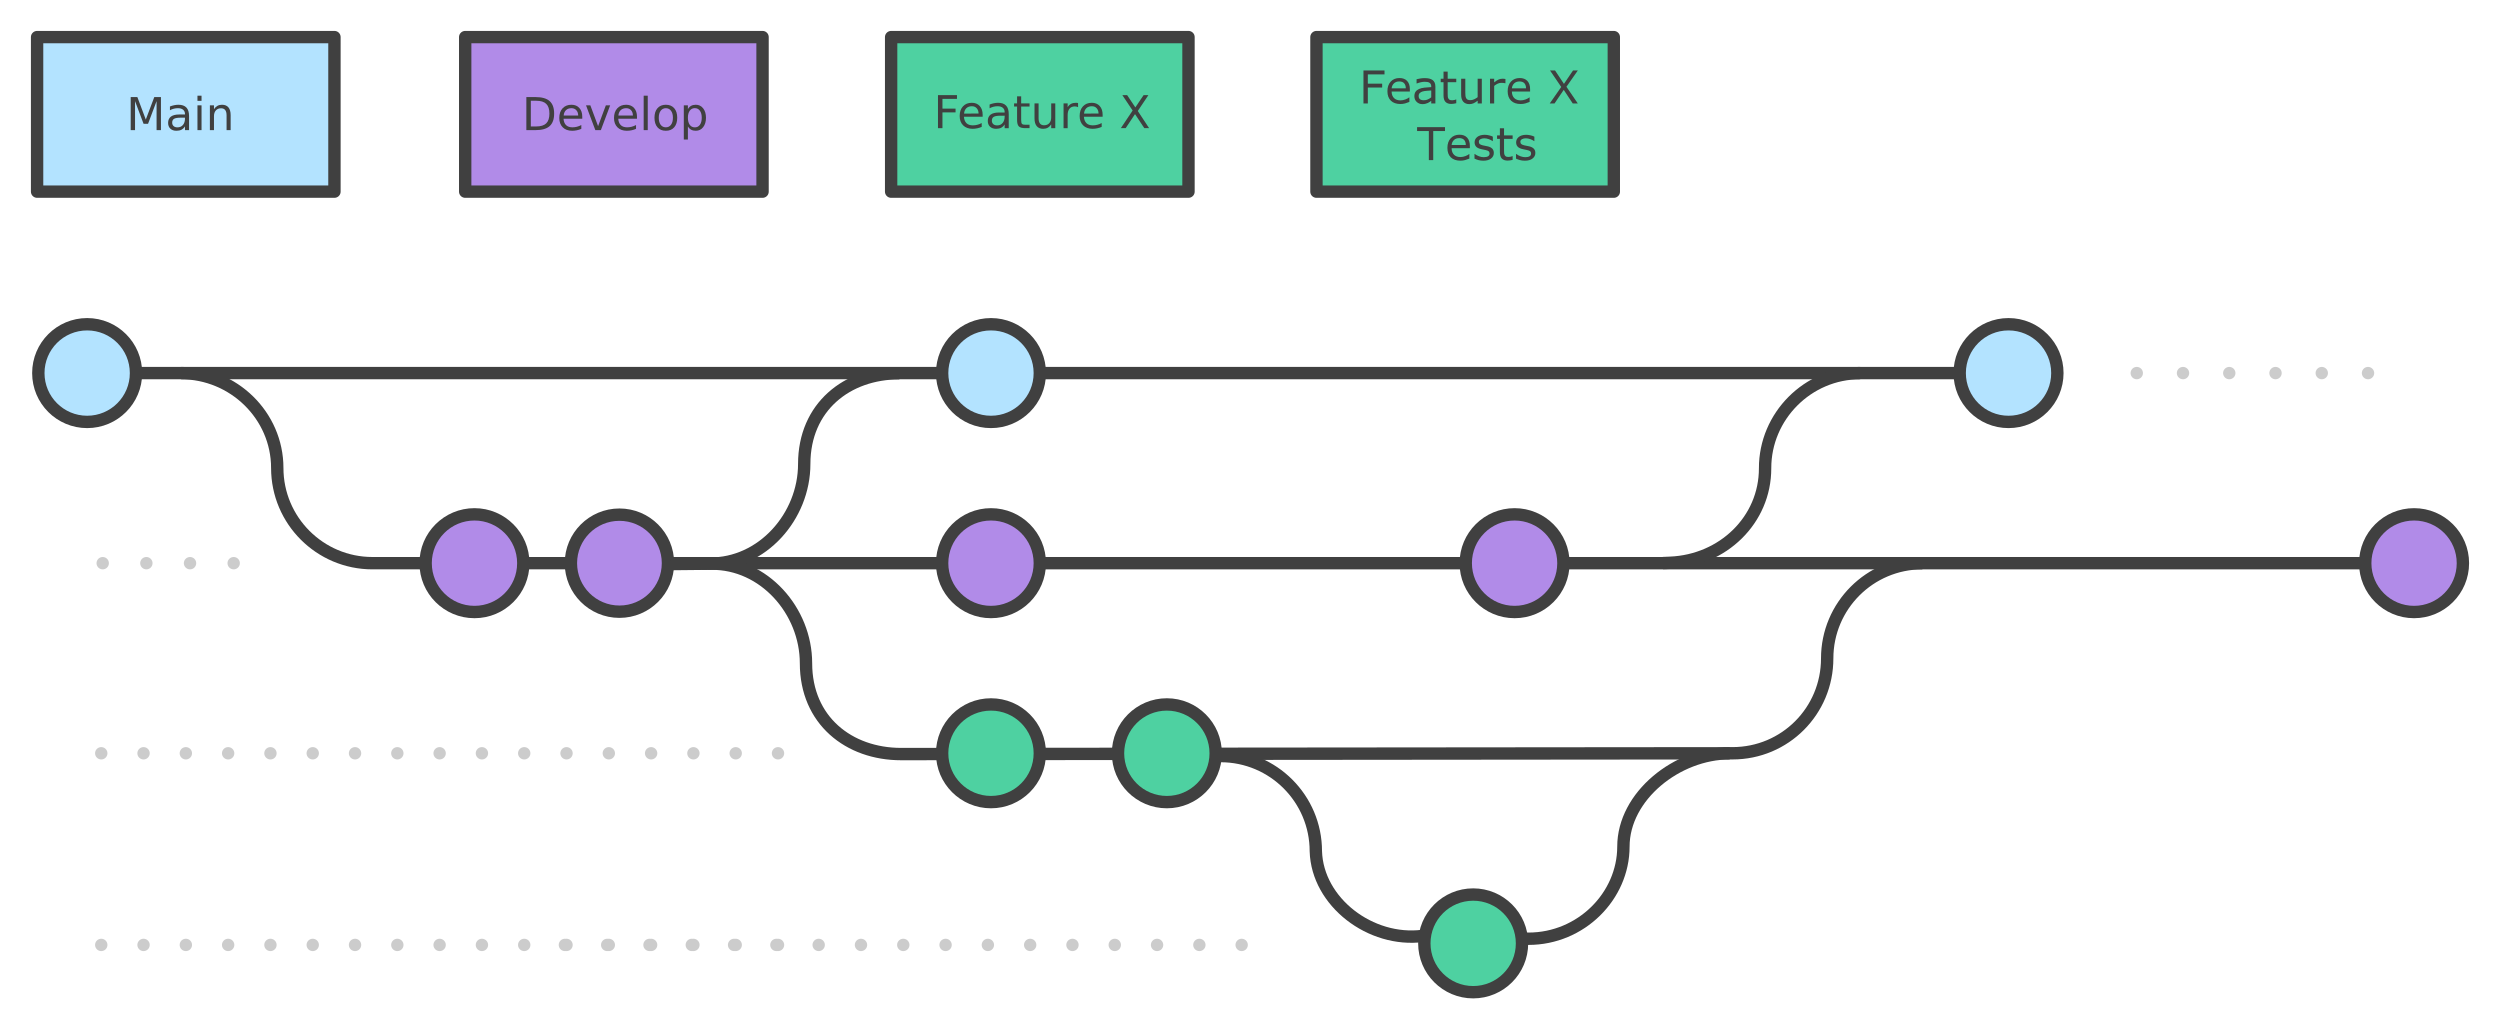 <?xml version="1.0" encoding="UTF-8" standalone="no"?>
<svg
   xmlns:dc="http://purl.org/dc/elements/1.1/"
   xmlns:cc="http://creativecommons.org/ns#"
   xmlns:rdf="http://www.w3.org/1999/02/22-rdf-syntax-ns#"
   xmlns:svg="http://www.w3.org/2000/svg"
   xmlns="http://www.w3.org/2000/svg"
   xmlns:sodipodi="http://sodipodi.sourceforge.net/DTD/sodipodi-0.dtd"
   xmlns:inkscape="http://www.inkscape.org/namespaces/inkscape"
   viewBox="0 0 808.8 333"
   id="svg3502"
   version="1.1"
   inkscape:version="0.92.3 (2405546, 2018-03-11)"
   sodipodi:docname="exercise-feature-branch.svg"
   width="808.8"
   height="333">
  <defs
     id="defs3610" />
  <sodipodi:namedview
     pagecolor="#ffffff"
     bordercolor="#666666"
     borderopacity="1"
     objecttolerance="10"
     gridtolerance="10"
     guidetolerance="10"
     inkscape:pageopacity="0"
     inkscape:pageshadow="2"
     inkscape:window-width="1920"
     inkscape:window-height="1021"
     id="namedview3608"
     showgrid="false"
     inkscape:zoom="1.3100902"
     inkscape:cx="467.19198"
     inkscape:cy="92.578825"
     inkscape:window-x="1920"
     inkscape:window-y="0"
     inkscape:window-maximized="1"
     inkscape:current-layer="svg3502"
     inkscape:pagecheckerboard="0"
     showguides="false"
     height="363.7px"
     inkscape:snap-intersection-paths="true"
     inkscape:snap-object-midpoints="true"
     inkscape:snap-bbox="false"
     inkscape:bbox-paths="true"
     inkscape:bbox-nodes="true"
     inkscape:snap-bbox-midpoints="true"
     inkscape:snap-bbox-edge-midpoints="true"
     inkscape:object-paths="true"
     inkscape:snap-smooth-nodes="true"
     inkscape:snap-midpoints="true"
     inkscape:snap-center="true"
     inkscape:snap-nodes="true"
     inkscape:snap-others="false"
     inkscape:snap-global="true"
     fit-margin-top="10"
     fit-margin-left="10"
     fit-margin-right="10"
     fit-margin-bottom="10" />
  <style
     id="style3504">.st0{display:none;} .st1{display:inline;} .st2{fill:#FFFFFF;} .st3{fill:none;stroke:#9882CE;stroke-width:4;stroke-miterlimit:10;} .st4{fill:#FFFFFF;stroke:#404040;stroke-width:4;stroke-linecap:round;stroke-linejoin:round;stroke-miterlimit:10;} .st5{fill:#FFFFFF;stroke:#404040;stroke-width:4;stroke-miterlimit:10;} .st6{fill:#B3E3FF;stroke:#404040;stroke-width:4;stroke-miterlimit:10;} .st7{fill:#B18BE8;stroke:#404040;stroke-width:4;stroke-miterlimit:10;} .st8{fill:#FFFFFF;stroke:#404040;stroke-width:6;stroke-miterlimit:10;} .st9{fill:#B3E3FF;stroke:#404040;stroke-width:6;stroke-miterlimit:10;} .st10{fill:#404040;} .st11{fill:none;stroke:#404040;stroke-width:4;stroke-linecap:round;stroke-linejoin:round;stroke-miterlimit:10;} .st12{fill:#B18BE8;stroke:#404040;stroke-width:4;stroke-linecap:round;stroke-linejoin:round;stroke-miterlimit:10;} .st13{fill:#444444;} .st14{fill:none;stroke:#404040;stroke-width:4;stroke-miterlimit:10;} .st15{fill:#4ED1A1;stroke:#404040;stroke-width:4;stroke-miterlimit:10;} .st16{fill:none;stroke:#CCCCCC;stroke-width:7;stroke-linecap:round;stroke-linejoin:round;stroke-miterlimit:10;} .st17{fill:#FFFFFF;stroke:#CCCCCC;stroke-width:7;stroke-linecap:round;stroke-linejoin:round;stroke-miterlimit:10;} .st18{fill:none;stroke:#404040;stroke-width:7;stroke-miterlimit:10;} .st19{fill:#B3E3FF;stroke:#404040;stroke-width:7;stroke-miterlimit:10;} .st20{fill:none;stroke:#CCCCCC;stroke-width:8;stroke-linecap:round;stroke-miterlimit:10;} .st21{fill:none;stroke:#404040;stroke-width:8;stroke-linecap:round;stroke-miterlimit:10;} .st22{fill:#FFFFFF;stroke:#404040;stroke-width:4;stroke-linejoin:round;stroke-miterlimit:10;} .st23{fill:#B3E3FF;stroke:#404040;stroke-width:4;stroke-linejoin:round;stroke-miterlimit:10;} .st24{fill:none;stroke:#CCCCCC;stroke-linecap:round;stroke-linejoin:round;stroke-miterlimit:10;} .st25{fill:#999999;} .st26{fill:#4ED1A1;stroke:#404040;stroke-width:4;stroke-linecap:round;stroke-linejoin:round;stroke-miterlimit:10;} .st27{fill:#4CD3D6;stroke:#404040;stroke-width:4;stroke-linejoin:round;stroke-miterlimit:10;} .st28{fill:none;stroke:#59AFE1;stroke-width:4;stroke-miterlimit:10;} .st29{fill:#59AFE1;stroke:#404040;stroke-width:4;stroke-linejoin:round;stroke-miterlimit:10;} .st30{fill:none;stroke:#404040;stroke-width:8;stroke-linecap:round;stroke-linejoin:round;stroke-miterlimit:10;stroke-dasharray:0,30;} .st31{fill:#FFFFFF;stroke:#59AFE1;stroke-width:4;stroke-miterlimit:10;} .st32{fill:#FC8363;stroke:#404040;stroke-width:4;stroke-linecap:round;stroke-linejoin:round;stroke-miterlimit:10;} .st33{fill:#CCCCCC;stroke:#404040;stroke-width:4;stroke-miterlimit:10;} .st34{fill:#FFFFFF;stroke:#6693ED;stroke-width:4;stroke-miterlimit:10;} .st35{fill:none;stroke:#A97CDD;stroke-width:4;stroke-linecap:round;stroke-linejoin:round;stroke-miterlimit:10;} .st36{fill:none;stroke:#B3E3FF;stroke-width:4;stroke-linecap:round;stroke-linejoin:round;stroke-miterlimit:10;} .st37{fill:none;stroke:#4ED1A1;stroke-width:4;stroke-linecap:round;stroke-miterlimit:10;} .st38{fill:none;stroke:#4ED1A1;stroke-width:4;stroke-linecap:round;stroke-linejoin:round;stroke-miterlimit:10;} .st39{fill:#E24B88;stroke:#404040;stroke-width:4;stroke-linecap:round;stroke-linejoin:round;stroke-miterlimit:10;} .st40{fill:none;stroke:#DEEFF8;stroke-width:4;stroke-miterlimit:10;} .st41{fill:none;stroke:#CCCCCC;stroke-width:4;stroke-linecap:round;stroke-linejoin:round;} .st42{fill:none;stroke:#CCCCCC;stroke-width:4;stroke-linecap:round;stroke-linejoin:round;stroke-dasharray:0,14.305;} .st43{fill:none;stroke:#CCCCCC;stroke-width:4;stroke-linecap:round;stroke-linejoin:round;stroke-dasharray:0,14.169;} .st44{fill:none;stroke:#CCCCCC;stroke-width:4;stroke-linecap:round;stroke-linejoin:round;stroke-dasharray:0,13.979;} .st45{fill:none;stroke:#CCCCCC;stroke-width:4;stroke-linecap:round;stroke-linejoin:round;stroke-dasharray:0,14.788;} .st46{fill:none;stroke:#CCCCCC;stroke-width:4;stroke-linecap:round;stroke-linejoin:round;stroke-dasharray:0,14.963;} .st47{fill:#B3E3FF;stroke:#404040;stroke-width:4;stroke-linecap:round;stroke-linejoin:round;stroke-miterlimit:10;} .st48{fill:none;stroke:#CCCCCC;stroke-width:4;stroke-linecap:round;stroke-linejoin:round;stroke-dasharray:0,12.543;} .st49{fill:none;stroke:#CCCCCC;stroke-width:4;stroke-linecap:round;stroke-linejoin:round;stroke-dasharray:0,13.684;} .st50{fill:none;stroke:#CCCCCC;stroke-width:4;stroke-linecap:round;stroke-linejoin:round;stroke-dasharray:0,13.772;} .st51{fill:none;stroke:#CCCCCC;stroke-width:4;stroke-linecap:round;stroke-linejoin:round;stroke-dasharray:0,13.649;} .st52{fill:none;stroke:#CCCCCC;stroke-width:4;stroke-linecap:round;stroke-linejoin:round;stroke-dasharray:0,13.907;} .st53{fill:#4CD3D6;stroke:#404040;stroke-width:4;stroke-linecap:round;stroke-linejoin:round;stroke-miterlimit:10;} .st54{fill:none;stroke:#CCCCCC;stroke-width:4;stroke-linecap:round;stroke-linejoin:round;stroke-dasharray:0,14.986;} .st55{fill:none;stroke:#CCCCCC;stroke-width:4;stroke-linecap:round;stroke-linejoin:round;stroke-dasharray:0,14.012;} .st56{fill:none;stroke:#CCCCCC;stroke-width:4;stroke-linecap:round;stroke-linejoin:round;stroke-dasharray:0,14.124;} .st57{fill:none;} .st58{fill:#FFFFFF;stroke:#404040;stroke-width:7;stroke-linecap:round;stroke-linejoin:round;stroke-miterlimit:10;} .st59{fill:#59AFE1;stroke:#404040;stroke-width:7;stroke-linejoin:round;stroke-miterlimit:10;} .st60{fill:#E24B88;stroke:#404040;stroke-width:7;stroke-linecap:round;stroke-linejoin:round;stroke-miterlimit:10;} .st61{fill:none;stroke:#404040;stroke-width:7;stroke-linecap:round;stroke-linejoin:round;stroke-miterlimit:10;} .st62{fill:none;stroke:#CCCCCC;stroke-width:4;stroke-linecap:round;stroke-linejoin:round;stroke-miterlimit:10;} .st63{fill:#FFFFFF;stroke:#CCCCCC;stroke-width:4;stroke-linecap:round;stroke-linejoin:round;stroke-miterlimit:10;} .st64{fill:#F5F5F5;} .st65{fill:#3873AE;} .st66{fill:#75706C;} .st67{fill:none;stroke:#B3E3FF;stroke-width:4;stroke-miterlimit:10;} .st68{fill:#6F6F6F;} .st69{fill:none;stroke:#6F6F6F;stroke-width:2;stroke-miterlimit:10;} .st70{fill:none;stroke:#6F6F6F;stroke-width:3;stroke-miterlimit:10;}</style>
  <path
     class="st12"
     d="m 150.5,12 h 96.2 v 50 h -96.2 z"
     id="path3508"
     inkscape:connector-curvature="0"
     style="fill:#b18be8;stroke:#404040;stroke-width:4;stroke-linecap:round;stroke-linejoin:round;stroke-miterlimit:10" />
  <path
     class="st47"
     d="m 12,12 h 96.2 V 62 H 12 Z"
     id="path3512"
     inkscape:connector-curvature="0"
     style="fill:#b3e3ff;stroke:#404040;stroke-width:4;stroke-linecap:round;stroke-linejoin:round;stroke-miterlimit:10" />
  <path
     class="st26"
     d="m 288.3,12 h 96.2 v 50 h -96.2 z"
     id="path3516"
     inkscape:connector-curvature="0"
     style="fill:#4ed1a1;stroke:#404040;stroke-width:4;stroke-linecap:round;stroke-linejoin:round;stroke-miterlimit:10" />
  <path
     class="st26"
     d="m 425.9,12 h 96.2 v 50 h -96.2 z"
     id="path3520"
     inkscape:connector-curvature="0"
     style="fill:#4ed1a1;stroke:#404040;stroke-width:4;stroke-linecap:round;stroke-linejoin:round;stroke-miterlimit:10" />
  <circle
     class="st15"
     cx="476.6"
     cy="305.2"
     r="15.8"
     id="circle3528"
     style="fill:#4ed1a1;stroke:#404040;stroke-width:4;stroke-miterlimit:10" />
  <path
     class="st14"
     d="M 781,182.2 H 216.2"
     id="path3534"
     inkscape:connector-curvature="0"
     style="fill:none;stroke:#404040;stroke-width:4;stroke-miterlimit:10"
     sodipodi:nodetypes="cc" />
  <circle
     class="st7"
     cx="490"
     cy="182.2"
     r="15.8"
     id="circle3536"
     style="fill:#b18be8;stroke:#404040;stroke-width:4;stroke-miterlimit:10" />
  <circle
     class="st7"
     cx="320.6"
     cy="182.2"
     r="15.8"
     id="circle3538"
     style="fill:#b18be8;stroke:#404040;stroke-width:4;stroke-miterlimit:10" />
  <circle
     class="st7"
     cx="781"
     cy="182.2"
     r="15.8"
     id="circle3540"
     style="fill:#b18be8;stroke:#404040;stroke-width:4;stroke-miterlimit:10" />
  <path
     class="st56"
     d="m 75.6,182.2 h -49.5"
     id="path3550"
     inkscape:connector-curvature="0"
     style="fill:none;stroke:#cccccc;stroke-width:4;stroke-linecap:round;stroke-linejoin:round;stroke-dasharray:0, 14.124" />
  <path
     class="st46"
     d="M 766.1,120.7 H 683.8"
     id="path3554"
     inkscape:connector-curvature="0"
     style="fill:none;stroke:#cccccc;stroke-width:4;stroke-linecap:round;stroke-linejoin:round;stroke-dasharray:0, 14.963" />
  <path
     class="st14"
     d="M 649.8,120.7 H 44"
     id="path3560"
     inkscape:connector-curvature="0"
     style="fill:none;stroke:#404040;stroke-width:4;stroke-miterlimit:10" />
  <circle
     class="st6"
     cx="28.2"
     cy="120.7"
     r="15.8"
     id="circle3562"
     style="fill:#b3e3ff;stroke:#404040;stroke-width:4;stroke-miterlimit:10" />
  <circle
     class="st6"
     cx="320.6"
     cy="120.7"
     r="15.8"
     id="circle3564"
     style="fill:#b3e3ff;stroke:#404040;stroke-width:4;stroke-miterlimit:10" />
  <circle
     class="st6"
     cx="649.8"
     cy="120.7"
     r="15.8"
     id="circle3566"
     style="fill:#b3e3ff;stroke:#404040;stroke-width:4;stroke-miterlimit:10" />
  <path
     class="st49"
     d="M 251.7,243.7 H 25.9"
     id="path3586"
     inkscape:connector-curvature="0"
     style="fill:none;stroke:#cccccc;stroke-width:4;stroke-linecap:round;stroke-linejoin:round;stroke-dasharray:0, 13.684" />
  <path
     class="st14"
     d="m 216.2,182.2 h -95.7 c -17,0 -30.8,-13.8 -30.8,-30.8 0,-17 -14.182,-30.7 -31.182,-30.7"
     id="path3600"
     inkscape:connector-curvature="0"
     style="fill:none;stroke:#404040;stroke-width:4;stroke-miterlimit:10"
     sodipodi:nodetypes="cscc" />
  <circle
     class="st7"
     cx="200.4"
     cy="182.2"
     r="15.7"
     id="circle3602"
     style="fill:#b18be8;stroke:#404040;stroke-width:4;stroke-miterlimit:10" />
  <circle
     class="st7"
     cx="153.5"
     cy="182.2"
     r="15.8"
     id="circle3604"
     style="fill:#b18be8;stroke:#404040;stroke-width:4;stroke-miterlimit:10" />
  <path
     inkscape:connector-curvature="0"
     class="st14"
     d="m 216.2,182.2 13.369,0.137 c 16.999,0.175 30.616,-15.229 30.616,-32.229 0,-18.445 13.831,-29.37 30.787,-29.37"
     id="path3548-3"
     style="fill:none;stroke:#404040;stroke-width:4;stroke-miterlimit:10"
     sodipodi:nodetypes="cscc" />
  <path
     inkscape:connector-curvature="0"
     class="st14"
     d="m 537.989,182.169 2.384,-0.101 c 16.985,-0.721 30.7,-13.8 30.673,-30.592 -0.027,-16.792 13.773,-30.775 30.773,-30.775"
     id="path3548-3-7"
     style="fill:none;stroke:#404040;stroke-width:4;stroke-miterlimit:10"
     sodipodi:nodetypes="cscc" />
  <g
     aria-label="Main"
     style="font-style:normal;font-variant:normal;font-weight:normal;font-stretch:normal;font-size:14.667px;line-height:1.25;font-family:sans-serif;-inkscape-font-specification:'sans-serif, Normal';font-variant-ligatures:normal;font-variant-caps:normal;font-variant-numeric:normal;fill:#404040;fill-opacity:1;stroke:none"
     id="text4045"
     transform="translate(-14,-12)">
    <path
       d="m 56.284,43.409 h 2.156 l 2.729,7.276 2.743,-7.276 h 2.156 v 10.692 h -1.411 v -9.389 l -2.757,7.333 h -1.454 l -2.757,-7.333 v 9.389 h -1.404 z"
       style="font-style:normal;font-variant:normal;font-weight:normal;font-stretch:normal;font-size:14.667px;font-family:sans-serif;-inkscape-font-specification:'sans-serif, Normal';font-variant-ligatures:normal;font-variant-caps:normal;font-variant-numeric:normal;fill:#404040;fill-opacity:1"
       id="path1831"
       inkscape:connector-curvature="0" />
    <path
       d="m 72.533,50.069 q -1.597,0 -2.213,0.365 -0.616,0.365 -0.616,1.246 0,0.702 0.458,1.117 0.465,0.408 1.26,0.408 1.096,0 1.755,-0.773 0.666,-0.781 0.666,-2.07 v -0.294 z m 2.628,-0.544 v 4.576 h -1.318 v -1.217 q -0.451,0.73 -1.124,1.081 -0.673,0.344 -1.647,0.344 -1.232,0 -1.962,-0.688 -0.723,-0.695 -0.723,-1.855 0,-1.354 0.902,-2.041 0.91,-0.688 2.707,-0.688 h 1.848 v -0.129 q 0,-0.91 -0.602,-1.404 -0.594,-0.501 -1.676,-0.501 -0.688,0 -1.339,0.165 -0.652,0.165 -1.253,0.494 v -1.217 q 0.723,-0.279 1.404,-0.415 0.68,-0.143 1.325,-0.143 1.74,0 2.6,0.902 0.859,0.902 0.859,2.736 z"
       style="font-style:normal;font-variant:normal;font-weight:normal;font-stretch:normal;font-size:14.667px;font-family:sans-serif;-inkscape-font-specification:'sans-serif, Normal';font-variant-ligatures:normal;font-variant-caps:normal;font-variant-numeric:normal;fill:#404040;fill-opacity:1"
       id="path1833"
       inkscape:connector-curvature="0" />
    <path
       d="m 77.883,46.08 h 1.318 v 8.021 h -1.318 z m 0,-3.122 h 1.318 v 1.669 h -1.318 z"
       style="font-style:normal;font-variant:normal;font-weight:normal;font-stretch:normal;font-size:14.667px;font-family:sans-serif;-inkscape-font-specification:'sans-serif, Normal';font-variant-ligatures:normal;font-variant-caps:normal;font-variant-numeric:normal;fill:#404040;fill-opacity:1"
       id="path1835"
       inkscape:connector-curvature="0" />
    <path
       d="m 88.618,49.26 v 4.841 H 87.3 V 49.303 q 0,-1.139 -0.444,-1.704 -0.444,-0.566 -1.332,-0.566 -1.067,0 -1.683,0.68 -0.616,0.68 -0.616,1.855 v 4.533 h -1.325 v -8.021 h 1.325 v 1.246 q 0.473,-0.723 1.11,-1.081 0.645,-0.358 1.482,-0.358 1.382,0 2.091,0.859 0.709,0.852 0.709,2.514 z"
       style="font-style:normal;font-variant:normal;font-weight:normal;font-stretch:normal;font-size:14.667px;font-family:sans-serif;-inkscape-font-specification:'sans-serif, Normal';font-variant-ligatures:normal;font-variant-caps:normal;font-variant-numeric:normal;fill:#404040;fill-opacity:1"
       id="path1837"
       inkscape:connector-curvature="0" />
  </g>
  <g
     aria-label="Feature X"
     style="font-style:normal;font-variant:normal;font-weight:normal;font-stretch:normal;font-size:14.667px;line-height:1.25;font-family:sans-serif;-inkscape-font-specification:'sans-serif, Normal';font-variant-ligatures:normal;font-variant-caps:normal;font-variant-numeric:normal;fill:#404040;fill-opacity:1;stroke:none"
     id="text13262"
     transform="translate(-14,-12)">
    <path
       d="m 317.455,42.773 h 6.145 v 1.217 h -4.698 v 3.151 h 4.24 v 1.217 h -4.24 v 5.106 h -1.447 z"
       id="path1814"
       inkscape:connector-curvature="0" />
    <path
       d="m 331.907,49.125 v 0.645 h -6.059 q 0.086,1.361 0.816,2.077 0.738,0.709 2.048,0.709 0.759,0 1.468,-0.186 0.716,-0.186 1.418,-0.559 v 1.246 q -0.709,0.301 -1.454,0.458 -0.745,0.158 -1.511,0.158 -1.919,0 -3.044,-1.117 -1.117,-1.117 -1.117,-3.022 0,-1.969 1.06,-3.122 1.067,-1.16 2.872,-1.16 1.619,0 2.557,1.046 0.945,1.038 0.945,2.829 z m -1.318,-0.387 q -0.014,-1.081 -0.609,-1.726 -0.587,-0.645 -1.561,-0.645 -1.103,0 -1.769,0.623 -0.659,0.623 -0.759,1.755 z"
       id="path1816"
       inkscape:connector-curvature="0" />
    <path
       d="m 337.715,49.433 q -1.597,0 -2.213,0.365 -0.616,0.365 -0.616,1.246 0,0.702 0.458,1.117 0.466,0.408 1.26,0.408 1.096,0 1.755,-0.773 0.666,-0.781 0.666,-2.07 v -0.294 z m 2.628,-0.544 v 4.576 h -1.318 v -1.217 q -0.451,0.73 -1.124,1.081 -0.673,0.344 -1.647,0.344 -1.232,0 -1.962,-0.688 -0.723,-0.695 -0.723,-1.855 0,-1.354 0.902,-2.041 0.91,-0.688 2.707,-0.688 h 1.848 v -0.129 q 0,-0.91 -0.602,-1.404 -0.594,-0.501 -1.676,-0.501 -0.688,0 -1.339,0.165 -0.652,0.165 -1.253,0.494 v -1.217 q 0.723,-0.279 1.404,-0.415 0.68,-0.143 1.325,-0.143 1.74,0 2.6,0.902 0.859,0.902 0.859,2.736 z"
       id="path1818"
       inkscape:connector-curvature="0" />
    <path
       d="m 344.368,43.167 v 2.277 h 2.714 v 1.024 h -2.714 v 4.354 q 0,0.981 0.265,1.26 0.272,0.279 1.096,0.279 h 1.354 v 1.103 h -1.354 q -1.525,0 -2.105,-0.566 -0.58,-0.573 -0.58,-2.077 v -4.354 h -0.967 V 45.444 h 0.967 v -2.277 z"
       id="path1820"
       inkscape:connector-curvature="0" />
    <path
       d="m 348.686,50.3 v -4.855 h 1.318 v 4.805 q 0,1.139 0.444,1.712 0.444,0.566 1.332,0.566 1.067,0 1.683,-0.68 0.623,-0.68 0.623,-1.855 V 45.444 h 1.318 v 8.021 h -1.318 v -1.232 q -0.48,0.73 -1.117,1.089 -0.63,0.351 -1.468,0.351 -1.382,0 -2.098,-0.859 -0.716,-0.859 -0.716,-2.514 z m 3.316,-5.049 z"
       id="path1822"
       inkscape:connector-curvature="0" />
    <path
       d="m 362.78,46.676 q -0.222,-0.129 -0.487,-0.186 -0.258,-0.064 -0.573,-0.064 -1.117,0 -1.719,0.73 -0.594,0.723 -0.594,2.084 v 4.225 h -1.325 V 45.444 h 1.325 v 1.246 q 0.415,-0.73 1.081,-1.081 0.666,-0.358 1.618,-0.358 0.136,0 0.301,0.021 0.165,0.014 0.365,0.05 z"
       id="path1824"
       inkscape:connector-curvature="0" />
    <path
       d="m 370.722,49.125 v 0.645 h -6.059 q 0.086,1.361 0.816,2.077 0.738,0.709 2.048,0.709 0.759,0 1.468,-0.186 0.716,-0.186 1.418,-0.559 v 1.246 q -0.709,0.301 -1.454,0.458 -0.745,0.158 -1.511,0.158 -1.919,0 -3.044,-1.117 -1.117,-1.117 -1.117,-3.022 0,-1.969 1.06,-3.122 1.067,-1.16 2.872,-1.16 1.618,0 2.557,1.046 0.945,1.038 0.945,2.829 z m -1.318,-0.387 q -0.014,-1.081 -0.609,-1.726 -0.587,-0.645 -1.561,-0.645 -1.103,0 -1.769,0.623 -0.659,0.623 -0.759,1.755 z"
       id="path1826"
       inkscape:connector-curvature="0" />
    <path
       d="m 377.096,42.773 h 1.554 l 2.657,3.975 2.671,-3.975 h 1.554 l -3.438,5.135 3.667,5.557 h -1.554 l -3.008,-4.548 -3.029,4.548 h -1.561 l 3.817,-5.708 z"
       id="path1828"
       inkscape:connector-curvature="0" />
  </g>
  <g
     aria-label="Feature X  Tests"
     id="text15850"
     style="font-size:14.667px;line-height:1.25;-inkscape-font-specification:'sans-serif, Normal';text-align:center;text-anchor:middle;fill:#404040"
     transform="translate(10,10)">
    <path
       d="m 437.916,14.062 h -5.393 v 3.008 h 4.633 v 1.26 h -4.633 v 5.135 h -1.418 V 12.802 h 6.811 z"
       id="path44374"
       inkscape:connector-curvature="0" />
    <path
       d="m 446.116,19.605 h -5.894 q 0,0.738 0.222,1.289 0.222,0.544 0.609,0.895 0.372,0.344 0.881,0.516 0.516,0.172 1.132,0.172 0.816,0 1.64,-0.322 0.831,-0.329 1.182,-0.645 h 0.072 v 1.468 q -0.68,0.286 -1.389,0.48 -0.709,0.193 -1.49,0.193 -1.991,0 -3.108,-1.074 -1.117,-1.081 -1.117,-3.065 0,-1.962 1.067,-3.115 1.074,-1.153 2.822,-1.153 1.619,0 2.492,0.945 0.881,0.945 0.881,2.686 z m -1.311,-1.031 q -0.007,-1.06 -0.537,-1.64 -0.523,-0.58 -1.597,-0.58 -1.081,0 -1.726,0.637 -0.637,0.637 -0.723,1.583 z"
       id="path44376"
       inkscape:connector-curvature="0" />
    <path
       d="m 454.373,23.465 h -1.339 v -0.852 q -0.179,0.122 -0.487,0.344 -0.301,0.215 -0.587,0.344 -0.337,0.165 -0.773,0.272 -0.437,0.115 -1.024,0.115 -1.081,0 -1.833,-0.716 -0.752,-0.716 -0.752,-1.826 0,-0.91 0.387,-1.468 0.394,-0.566 1.117,-0.888 0.73,-0.322 1.755,-0.437 1.024,-0.115 2.199,-0.172 v -0.208 q 0,-0.458 -0.165,-0.759 -0.158,-0.301 -0.458,-0.473 -0.286,-0.165 -0.688,-0.222 -0.401,-0.057 -0.838,-0.057 -0.53,0 -1.182,0.143 -0.652,0.136 -1.346,0.401 h -0.072 v -1.368 q 0.394,-0.107 1.139,-0.236 0.745,-0.129 1.468,-0.129 0.845,0 1.468,0.143 0.63,0.136 1.089,0.473 0.451,0.329 0.688,0.852 0.236,0.523 0.236,1.296 z m -1.339,-1.969 V 19.268 q -0.616,0.036 -1.454,0.107 -0.831,0.072 -1.318,0.208 -0.58,0.165 -0.938,0.516 -0.358,0.344 -0.358,0.952 0,0.688 0.415,1.038 0.415,0.344 1.268,0.344 0.709,0 1.296,-0.272 0.587,-0.279 1.089,-0.666 z"
       id="path44378"
       inkscape:connector-curvature="0" />
    <path
       d="m 461.134,23.394 q -0.38,0.1 -0.831,0.165 -0.444,0.064 -0.795,0.064 -1.225,0 -1.862,-0.659 -0.637,-0.659 -0.637,-2.113 V 16.597 h -0.909 v -1.132 h 0.909 v -2.299 h 1.346 v 2.299 h 2.779 v 1.132 h -2.779 v 3.645 q 0,0.63 0.029,0.988 0.029,0.351 0.201,0.659 0.158,0.286 0.43,0.423 0.279,0.129 0.845,0.129 0.329,0 0.688,-0.093 0.358,-0.1 0.516,-0.165 h 0.072 z"
       id="path44380"
       inkscape:connector-curvature="0" />
    <path
       d="m 469.398,23.465 h -1.346 v -0.888 q -0.68,0.537 -1.303,0.824 -0.623,0.286 -1.375,0.286 -1.26,0 -1.962,-0.766 -0.702,-0.773 -0.702,-2.263 v -5.192 h 1.346 v 4.555 q 0,0.609 0.057,1.046 0.057,0.43 0.243,0.738 0.193,0.315 0.501,0.458 0.308,0.143 0.895,0.143 0.523,0 1.139,-0.272 0.623,-0.272 1.16,-0.695 v -5.973 h 1.346 z"
       id="path44382"
       inkscape:connector-curvature="0" />
    <path
       d="m 477.039,16.934 h -0.072 q -0.301,-0.072 -0.587,-0.1 -0.279,-0.036 -0.666,-0.036 -0.623,0 -1.203,0.279 -0.58,0.272 -1.117,0.709 v 5.679 h -1.346 v -7.999 h 1.346 V 16.647 q 0.802,-0.645 1.411,-0.91 0.616,-0.272 1.253,-0.272 0.351,0 0.508,0.021 0.158,0.014 0.473,0.064 z"
       id="path44384"
       inkscape:connector-curvature="0" />
    <path
       d="m 485.017,19.605 h -5.894 q 0,0.738 0.222,1.289 0.222,0.544 0.609,0.895 0.372,0.344 0.881,0.516 0.516,0.172 1.132,0.172 0.816,0 1.64,-0.322 0.831,-0.329 1.182,-0.645 h 0.072 v 1.468 q -0.68,0.286 -1.389,0.48 -0.709,0.193 -1.49,0.193 -1.991,0 -3.108,-1.074 -1.117,-1.081 -1.117,-3.065 0,-1.962 1.067,-3.115 1.074,-1.153 2.822,-1.153 1.618,0 2.492,0.945 0.881,0.945 0.881,2.686 z m -1.311,-1.031 q -0.007,-1.06 -0.537,-1.64 -0.523,-0.58 -1.597,-0.58 -1.081,0 -1.726,0.637 -0.637,0.637 -0.723,1.583 z"
       id="path44386"
       inkscape:connector-curvature="0" />
    <path
       d="m 500.457,12.802 -3.681,5.271 3.674,5.393 h -1.64 l -2.908,-4.39 -2.979,4.39 h -1.547 l 3.717,-5.328 -3.631,-5.335 h 1.633 l 2.872,4.333 2.936,-4.333 z"
       id="path44388"
       inkscape:connector-curvature="0" />
    <path
       d="m 457.488,32.395 h -3.81 V 41.798 h -1.418 v -9.403 h -3.81 v -1.26 h 9.038 z"
       id="path44390"
       inkscape:connector-curvature="0" />
    <path
       d="m 465.524,37.938 h -5.894 q 0,0.738 0.222,1.289 0.222,0.544 0.609,0.895 0.372,0.344 0.881,0.516 0.516,0.172 1.132,0.172 0.816,0 1.64,-0.322 0.831,-0.329 1.182,-0.645 h 0.072 v 1.468 q -0.68,0.286 -1.389,0.48 -0.709,0.193 -1.49,0.193 -1.991,0 -3.108,-1.074 -1.117,-1.081 -1.117,-3.065 0,-1.962 1.067,-3.115 1.074,-1.153 2.822,-1.153 1.618,0 2.492,0.945 0.881,0.945 0.881,2.686 z m -1.311,-1.031 q -0.007,-1.06 -0.537,-1.64 -0.523,-0.58 -1.597,-0.58 -1.081,0 -1.726,0.637 -0.637,0.637 -0.723,1.583 z"
       id="path44392"
       inkscape:connector-curvature="0" />
    <path
       d="m 473.28,39.493 q 0,1.096 -0.909,1.798 -0.902,0.702 -2.471,0.702 -0.888,0 -1.633,-0.208 -0.738,-0.215 -1.239,-0.465 V 39.808 h 0.072 q 0.637,0.48 1.418,0.766 0.781,0.279 1.497,0.279 0.888,0 1.389,-0.286 0.501,-0.286 0.501,-0.902 0,-0.473 -0.272,-0.716 -0.272,-0.243 -1.046,-0.415 -0.286,-0.064 -0.752,-0.15 -0.458,-0.086 -0.838,-0.186 -1.053,-0.279 -1.497,-0.816 -0.437,-0.544 -0.437,-1.332 0,-0.494 0.201,-0.931 0.208,-0.437 0.623,-0.781 0.401,-0.337 1.017,-0.53 0.623,-0.201 1.389,-0.201 0.716,0 1.447,0.179 0.738,0.172 1.225,0.423 v 1.439 h -0.072 q -0.516,-0.38 -1.253,-0.637 -0.738,-0.265 -1.447,-0.265 -0.738,0 -1.246,0.286 -0.508,0.279 -0.508,0.838 0,0.494 0.308,0.745 0.301,0.251 0.974,0.408 0.372,0.086 0.831,0.172 0.466,0.086 0.773,0.158 0.938,0.215 1.447,0.738 0.508,0.53 0.508,1.404 z"
       id="path44394"
       inkscape:connector-curvature="0" />
    <path
       d="m 479.367,41.727 q -0.38,0.1 -0.831,0.165 -0.444,0.064 -0.795,0.064 -1.225,0 -1.862,-0.659 -0.637,-0.659 -0.637,-2.113 v -4.254 h -0.91 v -1.132 h 0.91 v -2.299 h 1.346 v 2.299 h 2.779 v 1.132 h -2.779 v 3.645 q 0,0.63 0.029,0.988 0.029,0.351 0.201,0.659 0.158,0.286 0.43,0.423 0.279,0.129 0.845,0.129 0.329,0 0.688,-0.093 0.358,-0.1 0.516,-0.165 h 0.072 z"
       id="path44396"
       inkscape:connector-curvature="0" />
    <path
       d="m 486.714,39.493 q 0,1.096 -0.91,1.798 -0.902,0.702 -2.471,0.702 -0.888,0 -1.633,-0.208 -0.738,-0.215 -1.239,-0.465 V 39.808 h 0.072 q 0.637,0.48 1.418,0.766 0.781,0.279 1.497,0.279 0.888,0 1.389,-0.286 0.501,-0.286 0.501,-0.902 0,-0.473 -0.272,-0.716 -0.272,-0.243 -1.046,-0.415 -0.286,-0.064 -0.752,-0.15 -0.458,-0.086 -0.838,-0.186 -1.053,-0.279 -1.497,-0.816 -0.437,-0.544 -0.437,-1.332 0,-0.494 0.201,-0.931 0.208,-0.437 0.623,-0.781 0.401,-0.337 1.017,-0.53 0.623,-0.201 1.389,-0.201 0.716,0 1.447,0.179 0.738,0.172 1.225,0.423 v 1.439 h -0.072 q -0.516,-0.38 -1.253,-0.637 -0.738,-0.265 -1.447,-0.265 -0.738,0 -1.246,0.286 -0.508,0.279 -0.508,0.838 0,0.494 0.308,0.745 0.301,0.251 0.974,0.408 0.372,0.086 0.831,0.172 0.465,0.086 0.773,0.158 0.938,0.215 1.447,0.738 0.508,0.53 0.508,1.404 z"
       id="path44398"
       inkscape:connector-curvature="0" />
  </g>
  <path
     class="st14"
     d="m 394.9,244.6 c 17,0 30.8,13.8 30.8,30.8 v 0 c 0.497,16.454 17.746,29.565 34.605,27.381"
     id="path32674"
     inkscape:connector-curvature="0"
     style="fill:none;stroke:#404040;stroke-width:4;stroke-miterlimit:10"
     sodipodi:nodetypes="cccc" />
  <path
     id="path32838"
     style="fill:none;stroke:#cccccc;stroke-width:4;stroke-linecap:round;stroke-linejoin:round;stroke-dasharray:0, 13.684"
     d="M 401.7,305.7 H 175.9 m 75.8,0 H 25.9"
     inkscape:connector-curvature="0" />
  <path
     class="st14"
     d="m 493.6,303.7 h 0.9 c 17,0 30.7,-13.8 30.705,-29.794 C 525.211,257.504 542.613,243.7 559.6,243.7"
     id="path40275"
     inkscape:connector-curvature="0"
     style="fill:none;stroke:#404040;stroke-width:4;stroke-miterlimit:10"
     sodipodi:nodetypes="cscc" />
  <g
     aria-label="Develop"
     style="font-style:normal;font-variant:normal;font-weight:normal;font-stretch:normal;font-size:14.667px;line-height:1.25;font-family:sans-serif;-inkscape-font-specification:'sans-serif, Normal';font-variant-ligatures:normal;font-variant-caps:normal;font-variant-numeric:normal;fill:#404040;fill-opacity:1;stroke:none"
     id="text44501"
     transform="translate(-14,-12)">
    <path
       d="m 185.731,44.598 v 8.314 h 1.747 q 2.213,0 3.237,-1.003 1.031,-1.003 1.031,-3.165 0,-2.148 -1.031,-3.144 -1.024,-1.003 -3.237,-1.003 z m -1.447,-1.189 h 2.972 q 3.108,0 4.562,1.296 1.454,1.289 1.454,4.039 0,2.764 -1.461,4.061 -1.461,1.296 -4.555,1.296 h -2.972 z"
       style="font-style:normal;font-variant:normal;font-weight:normal;font-stretch:normal;font-size:14.667px;font-family:sans-serif;-inkscape-font-specification:'sans-serif, Normal';font-variant-ligatures:normal;font-variant-caps:normal;font-variant-numeric:normal;fill:#404040;fill-opacity:1"
       id="path1799"
       inkscape:connector-curvature="0" />
    <path
       d="m 202.374,49.761 v 0.645 h -6.059 q 0.086,1.361 0.816,2.077 0.738,0.709 2.048,0.709 0.759,0 1.468,-0.186 0.716,-0.186 1.418,-0.559 v 1.246 q -0.709,0.301 -1.454,0.458 -0.745,0.158 -1.511,0.158 -1.919,0 -3.044,-1.117 -1.117,-1.117 -1.117,-3.022 0,-1.969 1.06,-3.122 1.067,-1.16 2.872,-1.16 1.618,0 2.557,1.046 0.945,1.038 0.945,2.829 z m -1.318,-0.387 q -0.014,-1.081 -0.609,-1.726 -0.587,-0.645 -1.561,-0.645 -1.103,0 -1.769,0.623 -0.659,0.623 -0.759,1.755 z"
       style="font-style:normal;font-variant:normal;font-weight:normal;font-stretch:normal;font-size:14.667px;font-family:sans-serif;-inkscape-font-specification:'sans-serif, Normal';font-variant-ligatures:normal;font-variant-caps:normal;font-variant-numeric:normal;fill:#404040;fill-opacity:1"
       id="path1801"
       inkscape:connector-curvature="0" />
    <path
       d="m 203.591,46.08 h 1.396 l 2.507,6.732 2.507,-6.732 h 1.396 l -3.008,8.021 h -1.79 z"
       style="font-style:normal;font-variant:normal;font-weight:normal;font-stretch:normal;font-size:14.667px;font-family:sans-serif;-inkscape-font-specification:'sans-serif, Normal';font-variant-ligatures:normal;font-variant-caps:normal;font-variant-numeric:normal;fill:#404040;fill-opacity:1"
       id="path1803"
       inkscape:connector-curvature="0" />
    <path
       d="m 220.077,49.761 v 0.645 h -6.059 q 0.086,1.361 0.816,2.077 0.738,0.709 2.048,0.709 0.759,0 1.468,-0.186 0.716,-0.186 1.418,-0.559 v 1.246 q -0.709,0.301 -1.454,0.458 -0.745,0.158 -1.511,0.158 -1.919,0 -3.044,-1.117 -1.117,-1.117 -1.117,-3.022 0,-1.969 1.06,-3.122 1.067,-1.16 2.872,-1.16 1.618,0 2.557,1.046 0.945,1.038 0.945,2.829 z m -1.318,-0.387 q -0.014,-1.081 -0.609,-1.726 -0.587,-0.645 -1.561,-0.645 -1.103,0 -1.769,0.623 -0.659,0.623 -0.759,1.755 z"
       style="font-style:normal;font-variant:normal;font-weight:normal;font-stretch:normal;font-size:14.667px;font-family:sans-serif;-inkscape-font-specification:'sans-serif, Normal';font-variant-ligatures:normal;font-variant-caps:normal;font-variant-numeric:normal;fill:#404040;fill-opacity:1"
       id="path1805"
       inkscape:connector-curvature="0" />
    <path
       d="m 222.24,42.958 h 1.318 v 11.143 h -1.318 z"
       style="font-style:normal;font-variant:normal;font-weight:normal;font-stretch:normal;font-size:14.667px;font-family:sans-serif;-inkscape-font-specification:'sans-serif, Normal';font-variant-ligatures:normal;font-variant-caps:normal;font-variant-numeric:normal;fill:#404040;fill-opacity:1"
       id="path1807"
       inkscape:connector-curvature="0" />
    <path
       d="m 229.416,47.004 q -1.06,0 -1.676,0.831 -0.616,0.824 -0.616,2.263 0,1.439 0.609,2.27 0.616,0.824 1.683,0.824 1.053,0 1.669,-0.831 0.616,-0.831 0.616,-2.263 0,-1.425 -0.616,-2.256 -0.616,-0.838 -1.669,-0.838 z m 0,-1.117 q 1.719,0 2.7,1.117 0.981,1.117 0.981,3.094 0,1.969 -0.981,3.094 -0.981,1.117 -2.7,1.117 -1.726,0 -2.707,-1.117 -0.974,-1.124 -0.974,-3.094 0,-1.977 0.974,-3.094 0.981,-1.117 2.707,-1.117 z"
       style="font-style:normal;font-variant:normal;font-weight:normal;font-stretch:normal;font-size:14.667px;font-family:sans-serif;-inkscape-font-specification:'sans-serif, Normal';font-variant-ligatures:normal;font-variant-caps:normal;font-variant-numeric:normal;fill:#404040;fill-opacity:1"
       id="path1809"
       inkscape:connector-curvature="0" />
    <path
       d="m 236.548,52.898 v 4.254 h -1.325 v -11.072 h 1.325 v 1.217 q 0.415,-0.716 1.046,-1.06 0.637,-0.351 1.518,-0.351 1.461,0 2.37,1.16 0.917,1.16 0.917,3.051 0,1.891 -0.917,3.051 -0.91,1.16 -2.37,1.16 -0.881,0 -1.518,-0.344 -0.63,-0.351 -1.046,-1.067 z m 4.483,-2.8 q 0,-1.454 -0.602,-2.277 -0.594,-0.831 -1.64,-0.831 -1.046,0 -1.647,0.831 -0.594,0.824 -0.594,2.277 0,1.454 0.594,2.285 0.602,0.824 1.647,0.824 1.046,0 1.64,-0.824 0.602,-0.831 0.602,-2.285 z"
       style="font-style:normal;font-variant:normal;font-weight:normal;font-stretch:normal;font-size:14.667px;font-family:sans-serif;-inkscape-font-specification:'sans-serif, Normal';font-variant-ligatures:normal;font-variant-caps:normal;font-variant-numeric:normal;fill:#404040;fill-opacity:1"
       id="path1811"
       inkscape:connector-curvature="0" />
  </g>
  <path
     sodipodi:nodetypes="cscccscc"
     style="fill:none;stroke:#404040;stroke-width:4;stroke-miterlimit:10"
     id="path1840"
     d="m 216.772,182.496 13.369,-0.137 c 16.999,-0.175 30.616,15.229 30.616,32.229 0,18.445 13.831,29.37 30.787,29.37 L 559.6,243.7 h 0.9 c 17,0 30.633,-13.7 30.633,-30.7 0,-17 13.8,-30.8 30.8,-30.8"
     class="st14"
     inkscape:connector-curvature="0" />
  <circle
     class="st15"
     cx="320.6"
     cy="243.7"
     r="15.8"
     id="circle3544"
     style="fill:#4ed1a1;stroke:#404040;stroke-width:4;stroke-miterlimit:10" />
  <circle
     class="st15"
     cx="377.5"
     cy="243.7"
     r="15.8"
     id="circle3546"
     style="fill:#4ed1a1;stroke:#404040;stroke-width:4;stroke-miterlimit:10" />
</svg>
